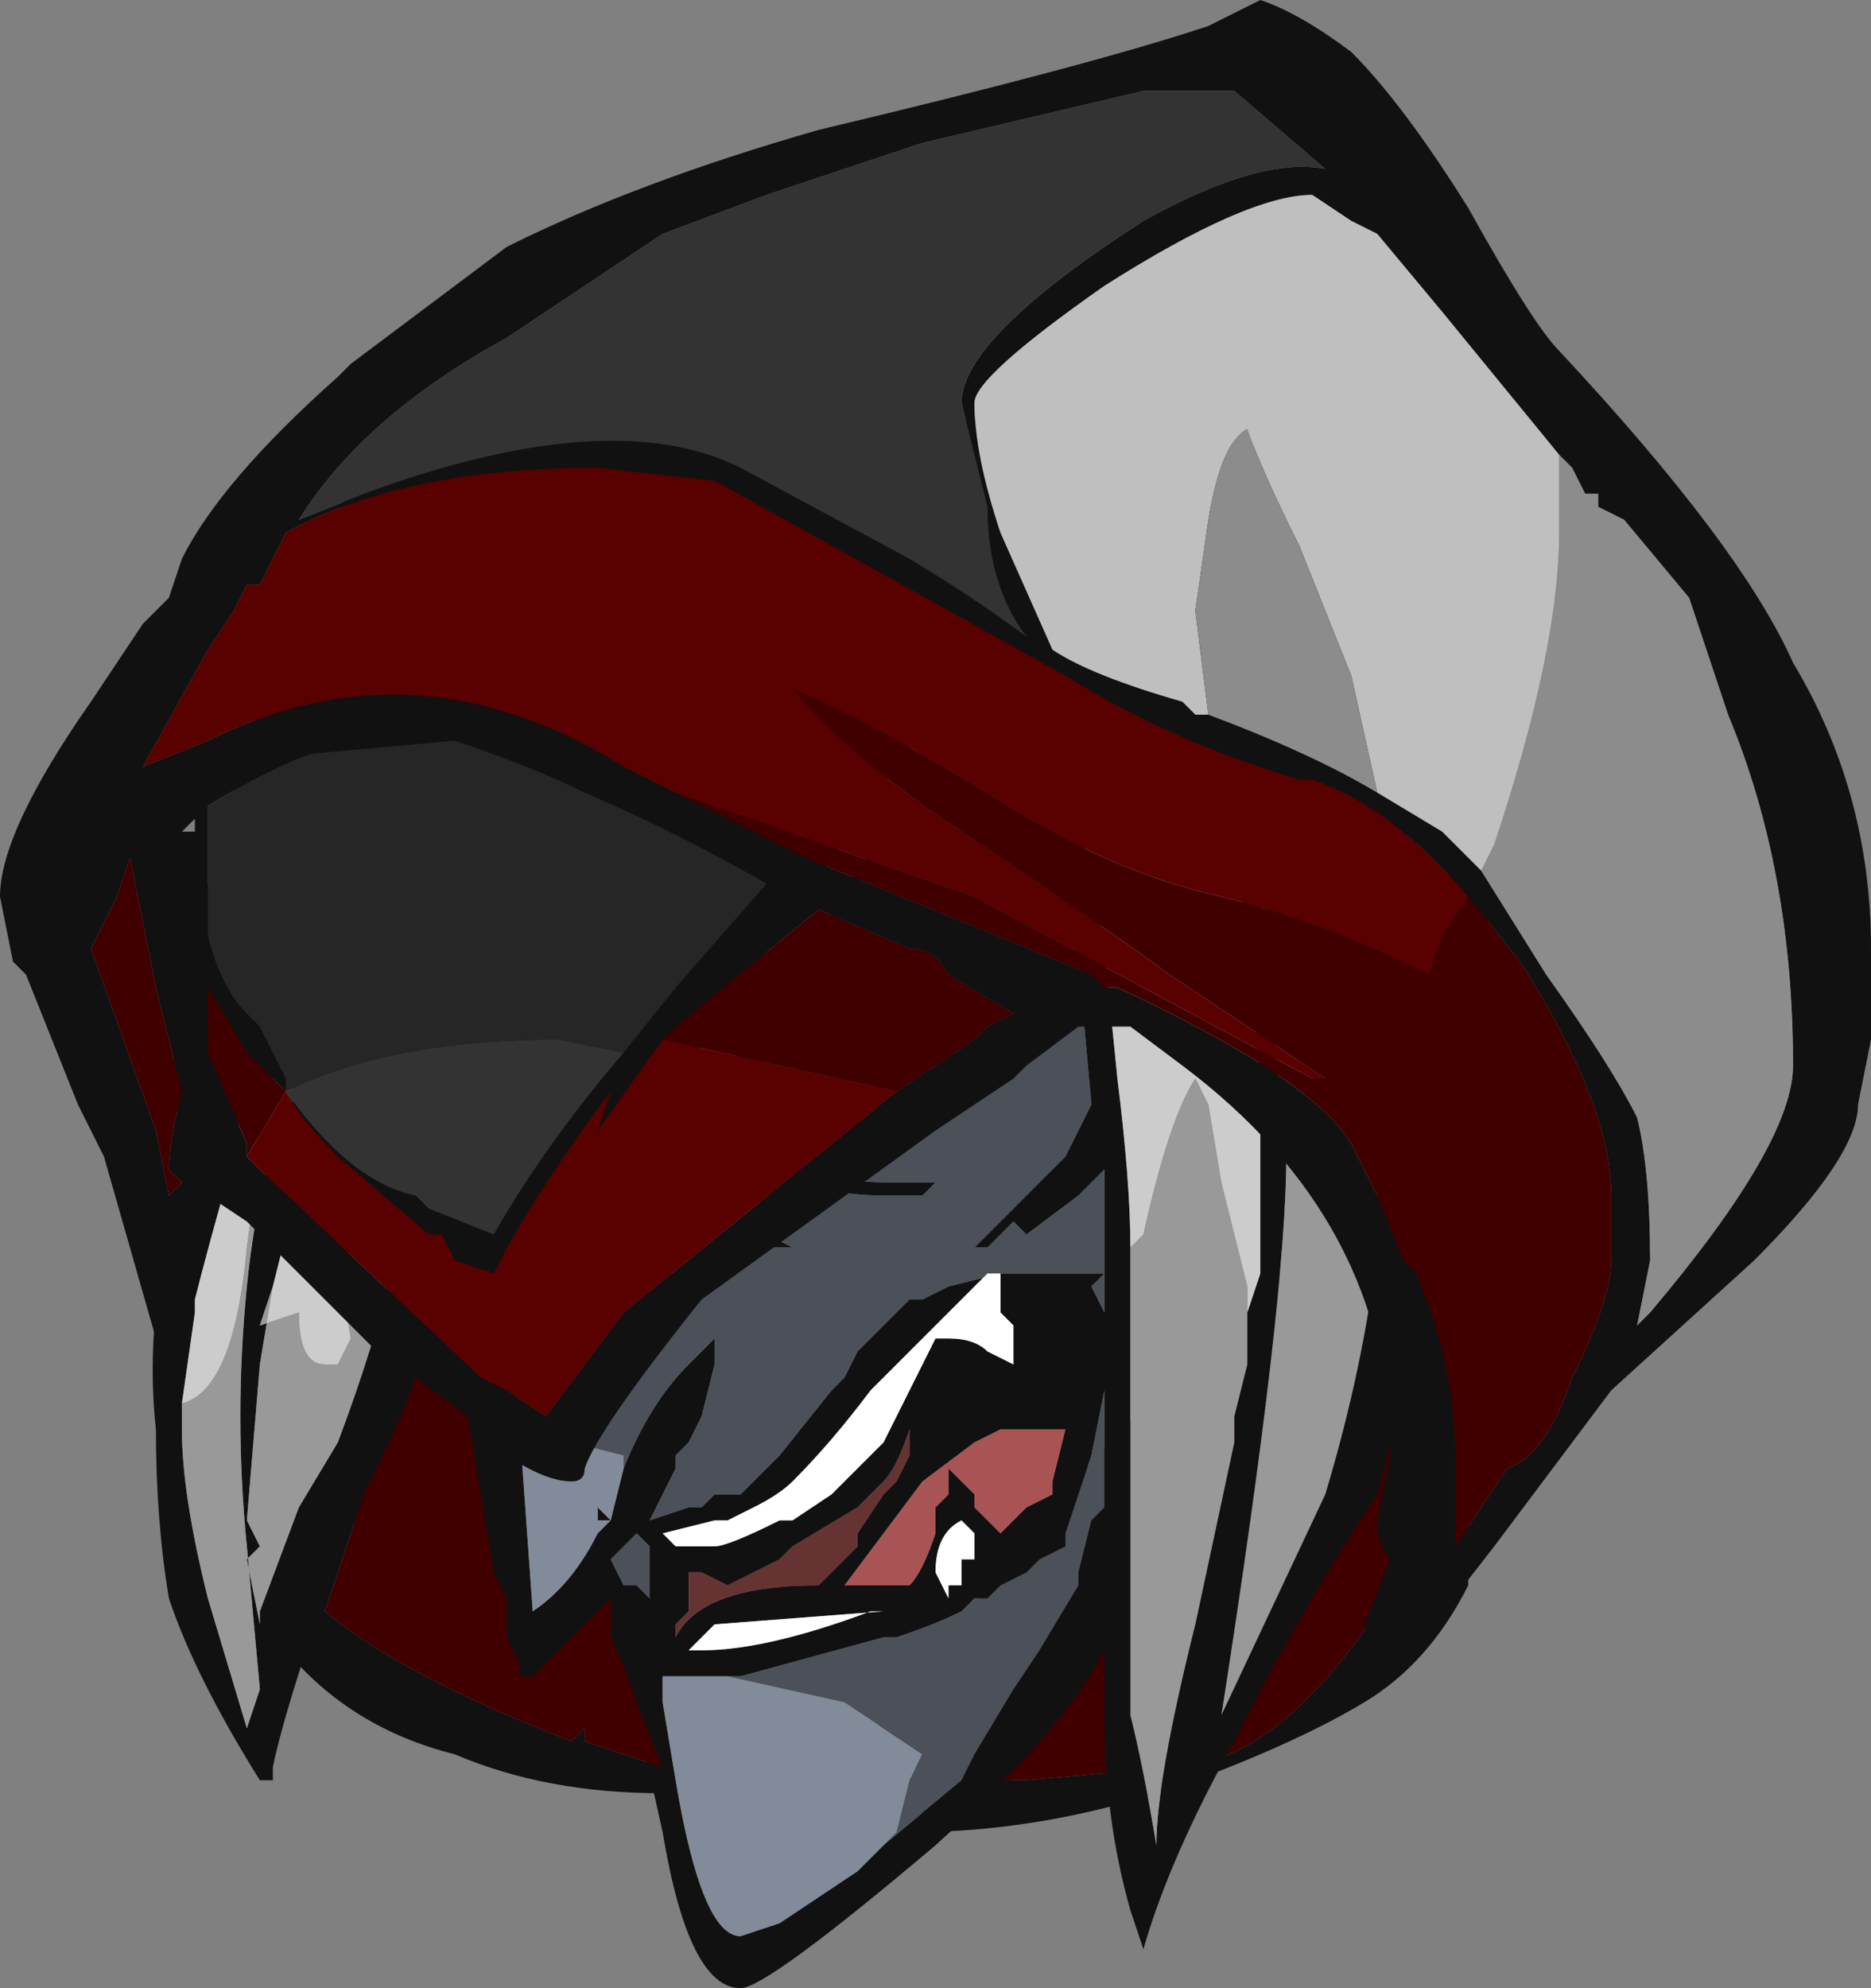 <?xml version="1.0" encoding="UTF-8" standalone="no"?>
<svg xmlns:ffdec="https://www.free-decompiler.com/flash" xmlns:xlink="http://www.w3.org/1999/xlink" ffdec:objectType="frame" height="53.55px" width="50.4px" xmlns="http://www.w3.org/2000/svg">
  <rect width="100%" height="100%" fill="#808080" stroke="none"/>
  <g transform="matrix(1.0, 0.0, 0.0, 1.0, 26.95, 65.45)">
    <use ffdec:characterId="34" height="7.65" transform="matrix(7.0, 0.0, 0.0, 7.0, -26.95, -65.45)" width="7.2" xlink:href="#shape0"/>
  </g>
  <defs>
    <g id="shape0" transform="matrix(1.0, 0.0, 0.0, 1.0, 3.85, 9.35)">
      <path d="M1.15 -4.55 Q1.5 -4.7 1.8 -4.5 L1.8 -3.25 Q1.65 -2.95 1.4 -2.8 1.15 -2.65 0.75 -2.5 0.2 -2.3 -0.35 -2.3 L1.15 -4.55 M0.65 -2.55 Q1.05 -2.55 1.45 -3.15 L1.75 -3.8 Q1.75 -5.7 -0.55 -2.6 -0.25 -2.5 0.1 -2.5 L0.65 -2.55" fill="#111111" fill-rule="evenodd" stroke="none"/>
      <path d="M0.65 -2.55 L0.1 -2.5 Q-0.25 -2.5 -0.55 -2.6 1.75 -5.7 1.75 -3.8 L1.45 -3.15 Q1.05 -2.55 0.65 -2.55" fill="#400000" fill-rule="evenodd" stroke="none"/>
      <path d="M-1.5 -7.85 L1.4 -7.6 1.55 -7.25 1.65 -6.9 1.8 -6.4 1.5 -6.05 1.85 -5.95 1.9 -5.65 1.9 -5.15 1.9 -4.8 1.9 -4.65 1.55 -4.8 Q1.6 -4.1 1.45 -3.6 1.15 -3.15 0.9 -2.65 0.65 -2.2 0.55 -1.85 L0.5 -2.0 Q0.4 -2.35 0.4 -2.75 L0.4 -3.0 Q0.25 -2.7 -0.25 -2.25 -0.9 -1.7 -1.0 -1.7 -1.2 -1.7 -1.3 -2.3 L-1.4 -2.75 -1.8 -2.8 -2.5 -3.5 Q-2.75 -2.8 -2.8 -2.55 L-2.8 -2.5 -2.85 -2.5 Q-3.1 -2.9 -3.2 -3.2 -3.25 -3.5 -3.25 -3.85 -3.3 -4.3 -3.15 -4.8 L-3.2 -5.6 -3.05 -5.95 -2.9 -6.5 -0.2 -6.6 0.2 -7.65 -2.6 -7.25 -2.5 -7.5 -2.3 -7.55 -1.6 -7.85 -0.8 -8.5 -0.35 -8.55 -1.5 -7.85 M1.45 -4.8 L1.0 -5.9 1.1 -4.9 Q1.1 -4.35 0.85 -2.75 L1.25 -3.6 Q1.4 -4.1 1.45 -4.55 L1.45 -4.8 M0.9 -6.2 L0.2 -6.7 0.4 -5.7 0.45 -5.2 Q0.5 -4.8 0.5 -4.55 L0.5 -2.75 Q0.55 -2.55 0.6 -2.25 0.6 -2.5 0.75 -3.1 L0.9 -3.8 0.9 -3.9 0.95 -4.1 0.95 -4.3 1.0 -4.45 1.0 -5.2 0.9 -6.2 M0.1 -6.3 L0.1 -6.35 -0.3 -6.55 -1.9 -4.25 -1.85 -3.85 -1.8 -3.15 Q-1.65 -3.25 -1.55 -3.45 L-1.5 -3.5 -1.55 -3.5 -1.55 -3.55 -1.5 -3.5 -1.45 -3.7 Q-1.35 -3.95 -1.2 -4.1 L-1.1 -4.2 -1.1 -4.1 -1.15 -3.9 -1.2 -3.8 -1.25 -3.75 -1.25 -3.7 -1.35 -3.5 -1.2 -3.55 -1.15 -3.55 -1.1 -3.6 -1.05 -3.6 -1.0 -3.6 -0.85 -3.75 -0.65 -4.0 -0.6 -4.05 -0.55 -4.15 -0.35 -4.35 -0.3 -4.35 -0.2 -4.4 0.0 -4.45 0.4 -4.45 0.35 -4.4 0.4 -4.3 0.4 -4.0 0.35 -3.75 0.25 -3.45 0.25 -3.4 0.15 -3.35 0.1 -3.3 0.0 -3.25 -0.05 -3.2 -0.1 -3.2 -0.15 -3.15 Q-0.25 -3.1 -0.4 -3.05 L-0.45 -3.05 -1.0 -2.9 -1.05 -2.9 -1.3 -2.9 -1.3 -2.8 -1.25 -2.5 Q-1.15 -1.9 -1.0 -1.9 L-0.85 -1.95 -0.55 -2.15 -0.45 -2.25 -0.15 -2.5 -0.1 -2.6 0.05 -2.85 0.15 -3.0 0.3 -3.25 0.3 -3.3 0.35 -3.5 0.4 -3.55 0.4 -4.85 0.3 -4.75 0.1 -4.6 0.05 -4.65 -0.05 -4.55 -0.1 -4.55 0.25 -4.9 0.35 -5.1 0.3 -5.65 0.1 -6.3 M-0.35 -6.3 L-0.95 -5.2 -1.0 -5.25 -1.2 -5.0 -0.35 -6.3 M-0.9 -4.9 L-0.75 -4.85 Q-0.65 -4.8 -0.4 -4.8 L-0.25 -4.8 -0.3 -4.75 -0.45 -4.75 Q-0.7 -4.75 -0.85 -4.85 L-0.9 -4.9 M-1.0 -4.6 L-0.9 -4.6 -0.8 -4.55 -0.9 -4.55 -1.1 -4.5 -1.0 -4.6 M0.05 -4.1 L0.05 -4.25 0.0 -4.3 0.0 -4.45 -0.05 -4.45 -0.5 -4.0 Q-0.65 -3.8 -0.8 -3.65 -0.85 -3.6 -0.95 -3.55 L-1.05 -3.5 -1.1 -3.5 -1.3 -3.45 -1.25 -3.4 -1.1 -3.4 Q-1.05 -3.4 -0.85 -3.5 L-0.8 -3.5 -0.65 -3.6 -0.45 -3.8 Q-0.3 -4.1 -0.25 -4.2 L-0.2 -4.2 Q-0.1 -4.2 -0.05 -4.15 L0.05 -4.1 M0.1 -3.85 L0.0 -3.85 -0.1 -3.8 -0.3 -3.65 -0.6 -3.25 -0.35 -3.25 Q-0.3 -3.3 -0.25 -3.45 L-0.25 -3.55 -0.2 -3.6 -0.2 -3.7 -0.1 -3.6 -0.1 -3.55 0.0 -3.45 0.1 -3.55 0.2 -3.6 0.2 -3.65 0.25 -3.85 0.1 -3.85 M-3.15 -3.95 L-3.15 -3.85 Q-3.15 -3.6 -3.05 -3.2 L-2.9 -2.7 -2.85 -2.85 -2.9 -3.4 Q-2.95 -3.9 -2.9 -4.4 -2.85 -4.9 -2.7 -5.15 L-2.9 -5.25 -2.95 -4.9 Q-3.05 -4.55 -3.1 -4.35 L-3.1 -4.3 -3.15 -3.95 M-2.05 -4.7 L-2.45 -4.85 -2.05 -4.7 M-2.8 -4.4 L-2.85 -4.1 -2.9 -3.5 -2.85 -3.4 -2.9 -3.35 -2.85 -3.1 -2.85 -3.15 -2.7 -3.55 -2.55 -3.8 Q-2.4 -4.2 -2.35 -4.45 L-2.75 -4.65 -2.75 -4.6 -2.8 -4.4 M-0.4 -3.65 L-0.35 -3.75 -0.35 -3.85 Q-0.4 -3.7 -0.45 -3.65 L-0.55 -3.55 -0.8 -3.4 -0.85 -3.35 -1.05 -3.25 -1.15 -3.3 -1.2 -3.3 -1.2 -3.15 -1.25 -3.1 -1.25 -3.05 Q-1.15 -3.25 -0.7 -3.25 L-0.55 -3.4 -0.55 -3.45 -0.45 -3.6 -0.4 -3.65 M-0.15 -3.55 L-0.15 -3.5 Q-0.25 -3.45 -0.25 -3.3 L-0.2 -3.2 -0.2 -3.25 -0.15 -3.25 -0.15 -3.35 -0.1 -3.35 -0.1 -3.45 -0.15 -3.5 -0.15 -3.55 M-0.45 -3.15 L-1.1 -3.1 -1.2 -3.0 -1.15 -3.0 Q-0.9 -3.0 -0.5 -3.15 L-0.45 -3.15 M-1.4 -3.45 L-1.5 -3.35 -1.45 -3.25 -1.4 -3.25 -1.35 -3.2 -1.35 -3.4 -1.4 -3.45" fill="#111111" fill-rule="evenodd" stroke="none"/>
      <path d="M-3.05 -5.95 L-3.2 -5.6 -3.05 -5.95 M1.65 -6.9 L1.55 -7.25 1.65 -6.9 M0.1 -6.3 L0.1 -6.35 0.1 -6.3 M-0.3 -6.55 L-0.35 -6.3 -1.2 -5.0 -0.9 -4.9 -0.85 -4.85 -1.0 -4.6 -1.1 -4.5 -1.9 -4.25 -0.3 -6.55 M-1.85 -3.85 L-1.45 -3.75 -1.45 -3.7 -1.5 -3.5 -1.55 -3.55 -1.55 -3.5 -1.5 -3.5 -1.55 -3.45 Q-1.65 -3.25 -1.8 -3.15 L-1.85 -3.85 M-1.1 -3.6 L-1.05 -3.6 -1.1 -3.6 M-1.05 -2.9 L-0.6 -2.8 -0.3 -2.6 -0.35 -2.5 -0.4 -2.3 -0.45 -2.25 -0.55 -2.15 -0.85 -1.95 -1.0 -1.9 Q-1.15 -1.9 -1.25 -2.5 L-1.3 -2.8 -1.3 -2.9 -1.05 -2.9 M-2.45 -4.85 L-2.05 -4.7 -2.45 -4.85" fill="#828b99" fill-rule="evenodd" stroke="none"/>
      <path d="M1.85 -5.95 L1.5 -6.05 1.8 -6.4 1.85 -5.95 M0.1 -6.35 L0.1 -6.3 0.3 -5.65 0.35 -5.1 0.25 -4.9 -0.1 -4.55 -0.05 -4.55 0.05 -4.65 0.1 -4.6 0.3 -4.75 0.4 -4.85 0.4 -3.55 0.35 -3.5 0.3 -3.3 0.3 -3.25 0.15 -3.0 0.05 -2.85 -0.1 -2.6 -0.15 -2.5 -0.45 -2.25 -0.4 -2.3 -0.35 -2.5 -0.3 -2.6 -0.6 -2.8 -1.05 -2.9 -1.0 -2.9 -0.45 -3.05 -0.4 -3.05 Q-0.25 -3.1 -0.15 -3.15 L-0.1 -3.2 -0.05 -3.2 0.0 -3.25 0.1 -3.3 0.15 -3.35 0.25 -3.4 0.25 -3.45 0.35 -3.75 0.4 -4.0 0.4 -4.3 0.35 -4.4 0.4 -4.45 0.0 -4.45 -0.2 -4.4 -0.3 -4.35 -0.35 -4.35 -0.55 -4.15 -0.6 -4.05 -0.65 -4.0 -0.85 -3.75 -1.0 -3.6 -1.05 -3.6 -1.1 -3.6 -1.15 -3.55 -1.2 -3.55 -1.35 -3.5 -1.25 -3.7 -1.25 -3.75 -1.2 -3.8 -1.15 -3.9 -1.1 -4.1 -1.1 -4.2 -1.2 -4.1 Q-1.35 -3.95 -1.45 -3.7 L-1.45 -3.75 -1.85 -3.85 -1.9 -4.25 -1.1 -4.5 -0.9 -4.55 -0.8 -4.55 -0.9 -4.6 -1.0 -4.6 -0.85 -4.85 Q-0.7 -4.75 -0.45 -4.75 L-0.3 -4.75 -0.25 -4.8 -0.4 -4.8 Q-0.65 -4.8 -0.75 -4.85 L-0.9 -4.9 -1.2 -5.0 -1.0 -5.25 -0.95 -5.2 -0.35 -6.3 -0.3 -6.55 0.1 -6.35 M-2.45 -4.85 L-2.05 -4.7 -2.45 -4.85 M-1.4 -3.45 L-1.35 -3.4 -1.35 -3.2 -1.4 -3.25 -1.45 -3.25 -1.5 -3.35 -1.4 -3.45" fill="#4b5059" fill-rule="evenodd" stroke="none"/>
      <path d="M-2.6 -7.25 L0.2 -7.65 -0.2 -6.6 -2.9 -6.5 -2.6 -7.25" fill="#590000" fill-rule="evenodd" stroke="none"/>
      <path d="M0.2 -7.65 L-0.2 -6.6 0.2 -7.65" fill="#400000" fill-rule="evenodd" stroke="none"/>
      <path d="M-0.95 -5.2 L-1.0 -5.25 -0.95 -5.2 M0.05 -4.1 L-0.05 -4.15 Q-0.1 -4.2 -0.2 -4.2 L-0.25 -4.2 Q-0.3 -4.1 -0.45 -3.8 L-0.65 -3.6 -0.8 -3.5 -0.85 -3.5 Q-1.05 -3.4 -1.1 -3.4 L-1.25 -3.4 -1.3 -3.45 -1.1 -3.5 -1.05 -3.5 -0.95 -3.55 Q-0.85 -3.6 -0.8 -3.65 -0.65 -3.8 -0.5 -4.0 L-0.05 -4.45 0.0 -4.45 0.0 -4.3 0.05 -4.25 0.05 -4.1 M-0.15 -3.55 L-0.15 -3.5 -0.1 -3.45 -0.1 -3.35 -0.15 -3.35 -0.15 -3.25 -0.2 -3.25 -0.2 -3.2 -0.25 -3.3 Q-0.25 -3.45 -0.15 -3.5 L-0.15 -3.55 M-0.45 -3.15 L-0.5 -3.15 Q-0.9 -3.0 -1.15 -3.0 L-1.2 -3.0 -1.1 -3.1 -0.45 -3.15" fill="#ffffff" fill-rule="evenodd" stroke="none"/>
      <path d="M1.1 -8.05 L0.95 -8.15 1.1 -8.05 M0.7 -8.3 L0.65 -8.3 0.7 -8.3 M-0.3 -8.55 L-1.5 -7.85 -0.35 -8.55 -0.3 -8.55 M1.0 -5.9 L1.25 -4.8 1.2 -4.75 1.1 -4.9 1.0 -5.9 M1.45 -4.55 L1.45 -4.8 1.45 -4.55 M0.9 -6.2 L1.0 -5.2 1.0 -4.45 0.95 -4.3 0.95 -4.1 0.95 -4.4 0.85 -4.8 0.8 -5.1 0.75 -5.2 Q0.65 -5.05 0.55 -4.6 L0.5 -4.55 Q0.5 -4.8 0.45 -5.2 L0.4 -5.7 0.2 -6.7 0.9 -6.2 M-1.6 -7.85 L-2.3 -7.55 -2.5 -7.5 -1.0 -8.45 -0.85 -8.5 -0.8 -8.5 -1.6 -7.85 M-2.9 -5.25 L-2.85 -5.25 Q-2.85 -4.9 -2.9 -4.55 -2.95 -4.0 -3.15 -3.95 L-3.1 -4.3 -3.1 -4.35 Q-3.05 -4.55 -2.95 -4.9 L-2.9 -5.25 M-2.8 -4.4 L-2.75 -4.6 -2.75 -4.65 Q-2.55 -4.55 -2.5 -4.2 L-2.55 -4.1 -2.6 -4.1 Q-2.7 -4.1 -2.7 -4.3 L-2.85 -4.25 -2.8 -4.4" fill="#cccccc" fill-rule="evenodd" stroke="none"/>
      <path d="M0.95 -8.15 L1.1 -8.05 1.4 -7.6 -1.5 -7.85 -0.3 -8.55 0.65 -8.3 0.7 -8.3 0.95 -8.15 M1.9 -4.65 L1.9 -4.8 1.9 -4.65 M1.9 -5.15 L1.9 -5.65 1.9 -5.15 M1.0 -5.9 L1.45 -4.8 1.45 -4.55 Q1.4 -4.1 1.25 -3.6 L0.85 -2.75 Q1.1 -4.35 1.1 -4.9 L1.2 -4.75 1.25 -4.8 1.0 -5.9 M0.2 -6.7 L0.9 -6.2 0.2 -6.7 M0.95 -4.1 L0.9 -3.9 0.9 -3.8 0.75 -3.1 Q0.6 -2.5 0.6 -2.25 0.55 -2.55 0.5 -2.75 L0.5 -4.55 0.55 -4.6 Q0.65 -5.05 0.75 -5.2 L0.8 -5.1 0.85 -4.8 0.95 -4.4 0.95 -4.1 M-2.3 -7.55 L-1.6 -7.85 -2.3 -7.55 M-0.85 -8.5 L-1.0 -8.45 -0.85 -8.5 M-2.9 -5.25 L-2.7 -5.15 Q-2.85 -4.9 -2.9 -4.4 -2.95 -3.9 -2.9 -3.4 L-2.85 -2.85 -2.9 -2.7 -3.05 -3.2 Q-3.15 -3.6 -3.15 -3.85 L-3.15 -3.95 Q-2.95 -4.0 -2.9 -4.55 -2.85 -4.9 -2.85 -5.25 L-2.9 -5.25 M-2.75 -4.65 L-2.35 -4.45 Q-2.4 -4.2 -2.55 -3.8 L-2.7 -3.55 -2.85 -3.15 -2.85 -3.1 -2.9 -3.35 -2.85 -3.4 -2.9 -3.5 -2.85 -4.1 -2.8 -4.4 -2.85 -4.25 -2.7 -4.3 Q-2.7 -4.1 -2.6 -4.1 L-2.55 -4.1 -2.5 -4.2 Q-2.55 -4.55 -2.75 -4.65" fill="#999999" fill-rule="evenodd" stroke="none"/>
      <path d="M0.1 -3.85 L0.25 -3.85 0.2 -3.65 0.2 -3.6 0.1 -3.55 0.0 -3.45 -0.1 -3.55 -0.1 -3.6 -0.2 -3.7 -0.2 -3.6 -0.25 -3.55 -0.25 -3.45 Q-0.3 -3.3 -0.35 -3.25 L-0.6 -3.25 -0.3 -3.65 -0.1 -3.8 0.0 -3.85 0.1 -3.85" fill="#a95454" fill-rule="evenodd" stroke="none"/>
      <path d="M-0.4 -3.65 L-0.45 -3.6 -0.55 -3.45 -0.55 -3.4 -0.7 -3.25 Q-1.15 -3.25 -1.25 -3.05 L-1.25 -3.1 -1.2 -3.15 -1.2 -3.3 -1.15 -3.3 -1.05 -3.25 -0.85 -3.35 -0.8 -3.4 -0.55 -3.55 -0.45 -3.65 Q-0.4 -3.7 -0.35 -3.85 L-0.35 -3.75 -0.4 -3.65" fill="#663333" fill-rule="evenodd" stroke="none"/>
      <path d="M1.35 -9.15 Q1.55 -8.95 1.8 -8.55 2.05 -8.1 2.15 -8.0 2.85 -7.25 3.05 -6.8 3.35 -6.3 3.35 -5.7 L3.35 -5.35 3.3 -5.1 Q3.3 -4.9 2.9 -4.5 L2.35 -4.0 1.9 -3.4 1.55 -2.95 Q1.4 -2.95 1.4 -3.1 L1.5 -3.35 Q1.45 -3.4 1.45 -3.5 L1.5 -3.75 Q1.5 -4.65 0.7 -5.25 L0.5 -5.4 0.3 -5.4 0.1 -5.25 0.05 -5.2 -0.25 -5.0 -1.15 -4.35 Q-1.55 -3.85 -1.6 -3.7 -1.6 -3.65 -1.65 -3.65 -1.75 -3.65 -1.9 -3.75 L-1.85 -3.6 -1.8 -3.1 -1.6 -3.25 -1.5 -3.35 -1.3 -2.75 -1.3 -2.45 Q-1.75 -2.45 -2.1 -2.6 -2.5 -2.7 -2.75 -3.0 L-2.75 -3.05 -2.7 -3.25 -2.7 -3.2 -2.65 -3.3 -2.55 -3.55 Q-2.45 -3.85 -2.45 -3.95 L-2.45 -4.0 -2.4 -4.15 -2.9 -4.65 -3.05 -4.75 -3.2 -4.45 -3.25 -4.2 -3.45 -4.9 -3.55 -5.1 -3.75 -5.6 -3.8 -5.65 -3.85 -5.9 Q-3.85 -6.15 -3.5 -6.65 L-3.3 -6.95 -3.2 -7.05 -3.15 -7.2 Q-3.0 -7.5 -2.55 -7.9 L-2.5 -7.95 -1.9 -8.4 Q-1.4 -8.65 -0.7 -8.85 0.35 -9.1 0.8 -9.25 L1.0 -9.35 Q1.15 -9.3 1.35 -9.15 M0.55 -9.0 L-0.3 -8.8 -0.9 -8.6 -1.3 -8.45 -1.9 -8.05 Q-2.45 -7.75 -2.7 -7.35 L-2.45 -7.45 Q-1.5 -7.8 -1.0 -7.55 L-0.35 -7.2 Q-0.1 -7.05 0.1 -6.9 -0.05 -7.1 -0.05 -7.4 L-0.15 -7.8 Q-0.15 -8.05 0.55 -8.5 1.0 -8.75 1.25 -8.7 L0.9 -9.0 0.55 -9.0 M1.45 -6.3 L1.7 -6.15 1.85 -6.0 2.1 -5.6 Q2.35 -5.25 2.45 -5.05 2.5 -4.85 2.5 -4.5 L2.45 -4.25 2.5 -4.3 Q3.05 -4.95 3.05 -5.25 3.05 -6.0 2.8 -6.6 L2.65 -7.05 2.4 -7.35 2.3 -7.4 2.3 -7.45 2.25 -7.45 2.2 -7.55 2.15 -7.6 1.7 -8.15 1.45 -8.45 1.35 -8.5 1.2 -8.6 Q0.95 -8.6 0.4 -8.25 -0.1 -7.9 -0.1 -7.8 -0.1 -7.6 0.0 -7.3 L0.2 -6.85 Q0.35 -6.75 0.7 -6.65 L0.75 -6.6 0.8 -6.6 Q1.2 -6.45 1.45 -6.3 M-1.25 -6.3 L-0.75 -6.05 0.35 -5.6 0.4 -5.55 0.45 -5.55 Q1.2 -5.2 1.35 -4.95 L1.45 -4.75 1.55 -4.5 1.6 -4.45 Q1.75 -4.1 1.75 -3.75 L1.75 -3.4 1.95 -3.7 Q2.1 -3.75 2.2 -4.05 2.35 -4.35 2.35 -4.5 L2.35 -4.75 Q2.35 -5.1 2.0 -5.65 L1.8 -5.9 Q1.5 -6.25 1.2 -6.35 L1.15 -6.35 Q0.65 -6.5 0.25 -6.75 L-1.1 -7.5 -1.55 -7.55 Q-2.3 -7.55 -2.75 -7.3 L-2.85 -7.1 -2.9 -7.1 -2.95 -7.0 -3.05 -6.85 -3.3 -6.4 -3.05 -6.5 Q-2.25 -6.9 -1.45 -6.4 L-1.25 -6.3 M-0.4 -5.15 L-0.1 -5.35 -0.05 -5.4 0.05 -5.45 -0.2 -5.6 Q-0.25 -5.7 -0.35 -5.7 L-0.7 -5.85 -1.25 -5.4 -1.3 -5.35 -1.55 -5.0 -1.5 -5.15 Q-1.8 -4.75 -1.95 -4.45 L-2.1 -4.5 -2.15 -4.6 -2.2 -4.6 -2.55 -4.9 Q-2.7 -5.05 -2.75 -5.15 L-2.9 -5.3 -3.05 -5.55 -3.05 -5.3 -2.9 -4.95 -2.9 -4.9 -2.85 -4.85 -2.0 -4.05 -1.9 -4.0 -1.75 -3.9 -1.45 -4.3 -0.4 -5.15 M-1.45 -5.3 L-1.25 -5.55 -0.9 -5.95 Q-1.25 -6.15 -1.6 -6.3 -1.8 -6.4 -2.1 -6.5 L-2.65 -6.45 Q-2.8 -6.4 -3.05 -6.25 L-3.05 -5.75 Q-3.0 -5.55 -2.9 -5.45 L-2.85 -5.4 -2.75 -5.2 -2.75 -5.15 Q-2.5 -4.8 -2.25 -4.75 L-2.2 -4.7 -1.95 -4.6 Q-1.75 -4.95 -1.45 -5.3 M-2.45 -3.6 L-2.6 -3.15 Q-2.3 -2.9 -1.65 -2.65 L-1.6 -2.7 -1.6 -2.65 -1.3 -2.55 -1.4 -2.8 Q-1.45 -2.95 -1.5 -3.05 L-1.5 -3.2 -1.8 -2.9 -1.85 -2.9 -1.85 -2.95 -1.9 -3.05 -1.9 -3.2 -1.95 -3.3 -2.05 -3.9 -2.25 -4.05 Q-2.3 -3.9 -2.45 -3.6 M-3.1 -6.15 L-3.15 -6.15 -3.1 -6.2 -3.1 -6.15 M-3.35 -6.05 L-3.4 -5.9 -3.5 -5.7 -3.25 -5.0 -3.2 -4.75 -3.15 -4.8 -3.2 -4.85 Q-3.2 -4.95 -3.15 -5.15 L-3.25 -5.55 -3.35 -6.05" fill="#111111" fill-rule="evenodd" stroke="none"/>
      <path d="M0.55 -9.0 L0.9 -9.0 1.25 -8.7 Q1.0 -8.75 0.55 -8.5 -0.15 -8.05 -0.15 -7.8 L-0.05 -7.4 Q-0.05 -7.1 0.1 -6.9 -0.1 -7.05 -0.35 -7.2 L-1.0 -7.55 Q-1.5 -7.8 -2.45 -7.45 L-2.7 -7.35 Q-2.45 -7.75 -1.9 -8.05 L-1.3 -8.45 -0.9 -8.6 -0.3 -8.8 0.55 -9.0 M-2.75 -5.15 Q-2.35 -5.35 -1.7 -5.35 L-1.45 -5.3 Q-1.75 -4.95 -1.95 -4.6 L-2.2 -4.7 -2.25 -4.75 Q-2.5 -4.8 -2.75 -5.15" fill="#333333" fill-rule="evenodd" stroke="none"/>
      <path d="M1.45 -6.3 L1.35 -6.75 1.15 -7.25 Q1.0 -7.55 0.95 -7.7 0.85 -7.65 0.8 -7.35 L0.75 -7.0 0.8 -6.6 0.75 -6.6 0.7 -6.65 Q0.35 -6.75 0.2 -6.85 L0.0 -7.3 Q-0.1 -7.6 -0.1 -7.8 -0.1 -7.9 0.4 -8.25 0.95 -8.6 1.2 -8.6 L1.35 -8.5 1.45 -8.45 1.7 -8.15 2.15 -7.6 2.15 -7.3 Q2.15 -6.85 1.9 -6.1 L1.85 -6.0 1.7 -6.15 1.45 -6.3" fill="#bfbfbf" fill-rule="evenodd" stroke="none"/>
      <path d="M0.8 -6.6 L0.75 -7.0 0.8 -7.35 Q0.85 -7.65 0.95 -7.7 1.0 -7.55 1.15 -7.25 L1.35 -6.75 1.45 -6.3 Q1.2 -6.45 0.8 -6.6 M1.85 -6.0 L1.9 -6.1 Q2.15 -6.85 2.15 -7.3 L2.15 -7.6 2.2 -7.55 2.25 -7.45 2.3 -7.45 2.3 -7.4 2.4 -7.35 2.65 -7.05 2.8 -6.6 Q3.05 -6.0 3.05 -5.25 3.05 -4.95 2.5 -4.3 L2.45 -4.25 2.5 -4.5 Q2.5 -4.85 2.45 -5.05 2.35 -5.25 2.1 -5.6 L1.85 -6.0" fill="#8c8c8c" fill-rule="evenodd" stroke="none"/>
      <path d="M1.8 -5.9 L2.0 -5.65 Q2.35 -5.1 2.35 -4.75 L2.35 -4.5 Q2.35 -4.35 2.2 -4.05 2.1 -3.75 1.95 -3.7 L1.75 -3.4 1.75 -3.75 Q1.75 -4.1 1.6 -4.45 L1.55 -4.5 1.45 -4.75 1.35 -4.95 Q1.2 -5.2 0.45 -5.55 L0.4 -5.55 0.35 -5.6 -0.75 -6.05 -1.25 -6.3 -0.1 -5.9 1.2 -5.2 1.25 -5.2 0.65 -5.6 Q0.45 -5.75 -0.15 -6.15 -0.6 -6.45 -0.8 -6.7 -0.55 -6.6 -0.05 -6.3 0.4 -6.0 0.85 -5.9 1.25 -5.8 1.65 -5.6 L1.7 -5.75 1.8 -5.9 M-1.3 -5.35 L-1.25 -5.4 -0.7 -5.85 -0.35 -5.7 Q-0.25 -5.7 -0.2 -5.6 L0.05 -5.45 -0.05 -5.4 -0.1 -5.35 -0.4 -5.15 -1.3 -5.35 M-2.9 -4.9 L-2.9 -4.95 -3.05 -5.3 -3.05 -5.55 -2.9 -5.3 -2.75 -5.15 -2.9 -4.9 M-2.45 -3.6 Q-2.3 -3.9 -2.25 -4.05 L-2.05 -3.9 -1.95 -3.3 -1.9 -3.2 -1.9 -3.05 -1.85 -2.95 -1.85 -2.9 -1.8 -2.9 -1.5 -3.2 -1.5 -3.05 Q-1.45 -2.95 -1.4 -2.8 L-1.3 -2.55 -1.6 -2.65 -1.6 -2.7 -1.65 -2.65 Q-2.3 -2.9 -2.6 -3.15 L-2.45 -3.6 M-3.35 -6.05 L-3.25 -5.55 -3.15 -5.15 Q-3.2 -4.95 -3.2 -4.85 L-3.15 -4.8 -3.2 -4.75 -3.25 -5.0 -3.5 -5.7 -3.4 -5.9 -3.35 -6.05" fill="#400000" fill-rule="evenodd" stroke="none"/>
      <path d="M1.8 -5.9 L1.7 -5.75 1.65 -5.6 Q1.25 -5.8 0.85 -5.9 0.4 -6.0 -0.05 -6.3 -0.55 -6.6 -0.8 -6.7 -0.6 -6.45 -0.15 -6.15 0.45 -5.75 0.65 -5.6 L1.25 -5.2 1.2 -5.2 -0.1 -5.9 -1.25 -6.3 -1.45 -6.4 Q-2.25 -6.9 -3.05 -6.5 L-3.3 -6.4 -3.05 -6.85 -2.95 -7.0 -2.9 -7.1 -2.85 -7.1 -2.75 -7.3 Q-2.3 -7.55 -1.55 -7.55 L-1.1 -7.5 0.25 -6.75 Q0.65 -6.5 1.15 -6.35 L1.2 -6.35 Q1.5 -6.25 1.8 -5.9 M-0.4 -5.15 L-1.45 -4.3 -1.75 -3.9 -1.9 -4.0 -2.0 -4.05 -2.85 -4.85 -2.9 -4.9 -2.75 -5.15 Q-2.7 -5.05 -2.55 -4.9 L-2.2 -4.6 -2.15 -4.6 -2.1 -4.5 -1.95 -4.45 Q-1.8 -4.75 -1.5 -5.15 L-1.55 -5.0 -1.3 -5.35 -0.4 -5.15" fill="#590000" fill-rule="evenodd" stroke="none"/>
      <path d="M-2.75 -5.15 L-2.75 -5.2 -2.85 -5.4 -2.9 -5.45 Q-3.0 -5.55 -3.05 -5.75 L-3.05 -6.25 Q-2.8 -6.4 -2.65 -6.45 L-2.1 -6.5 Q-1.8 -6.4 -1.6 -6.3 -1.25 -6.15 -0.9 -5.95 L-1.25 -5.55 -1.45 -5.3 -1.7 -5.35 Q-2.35 -5.35 -2.75 -5.15" fill="#262626" fill-rule="evenodd" stroke="none"/>
    </g>
  </defs>
</svg>
